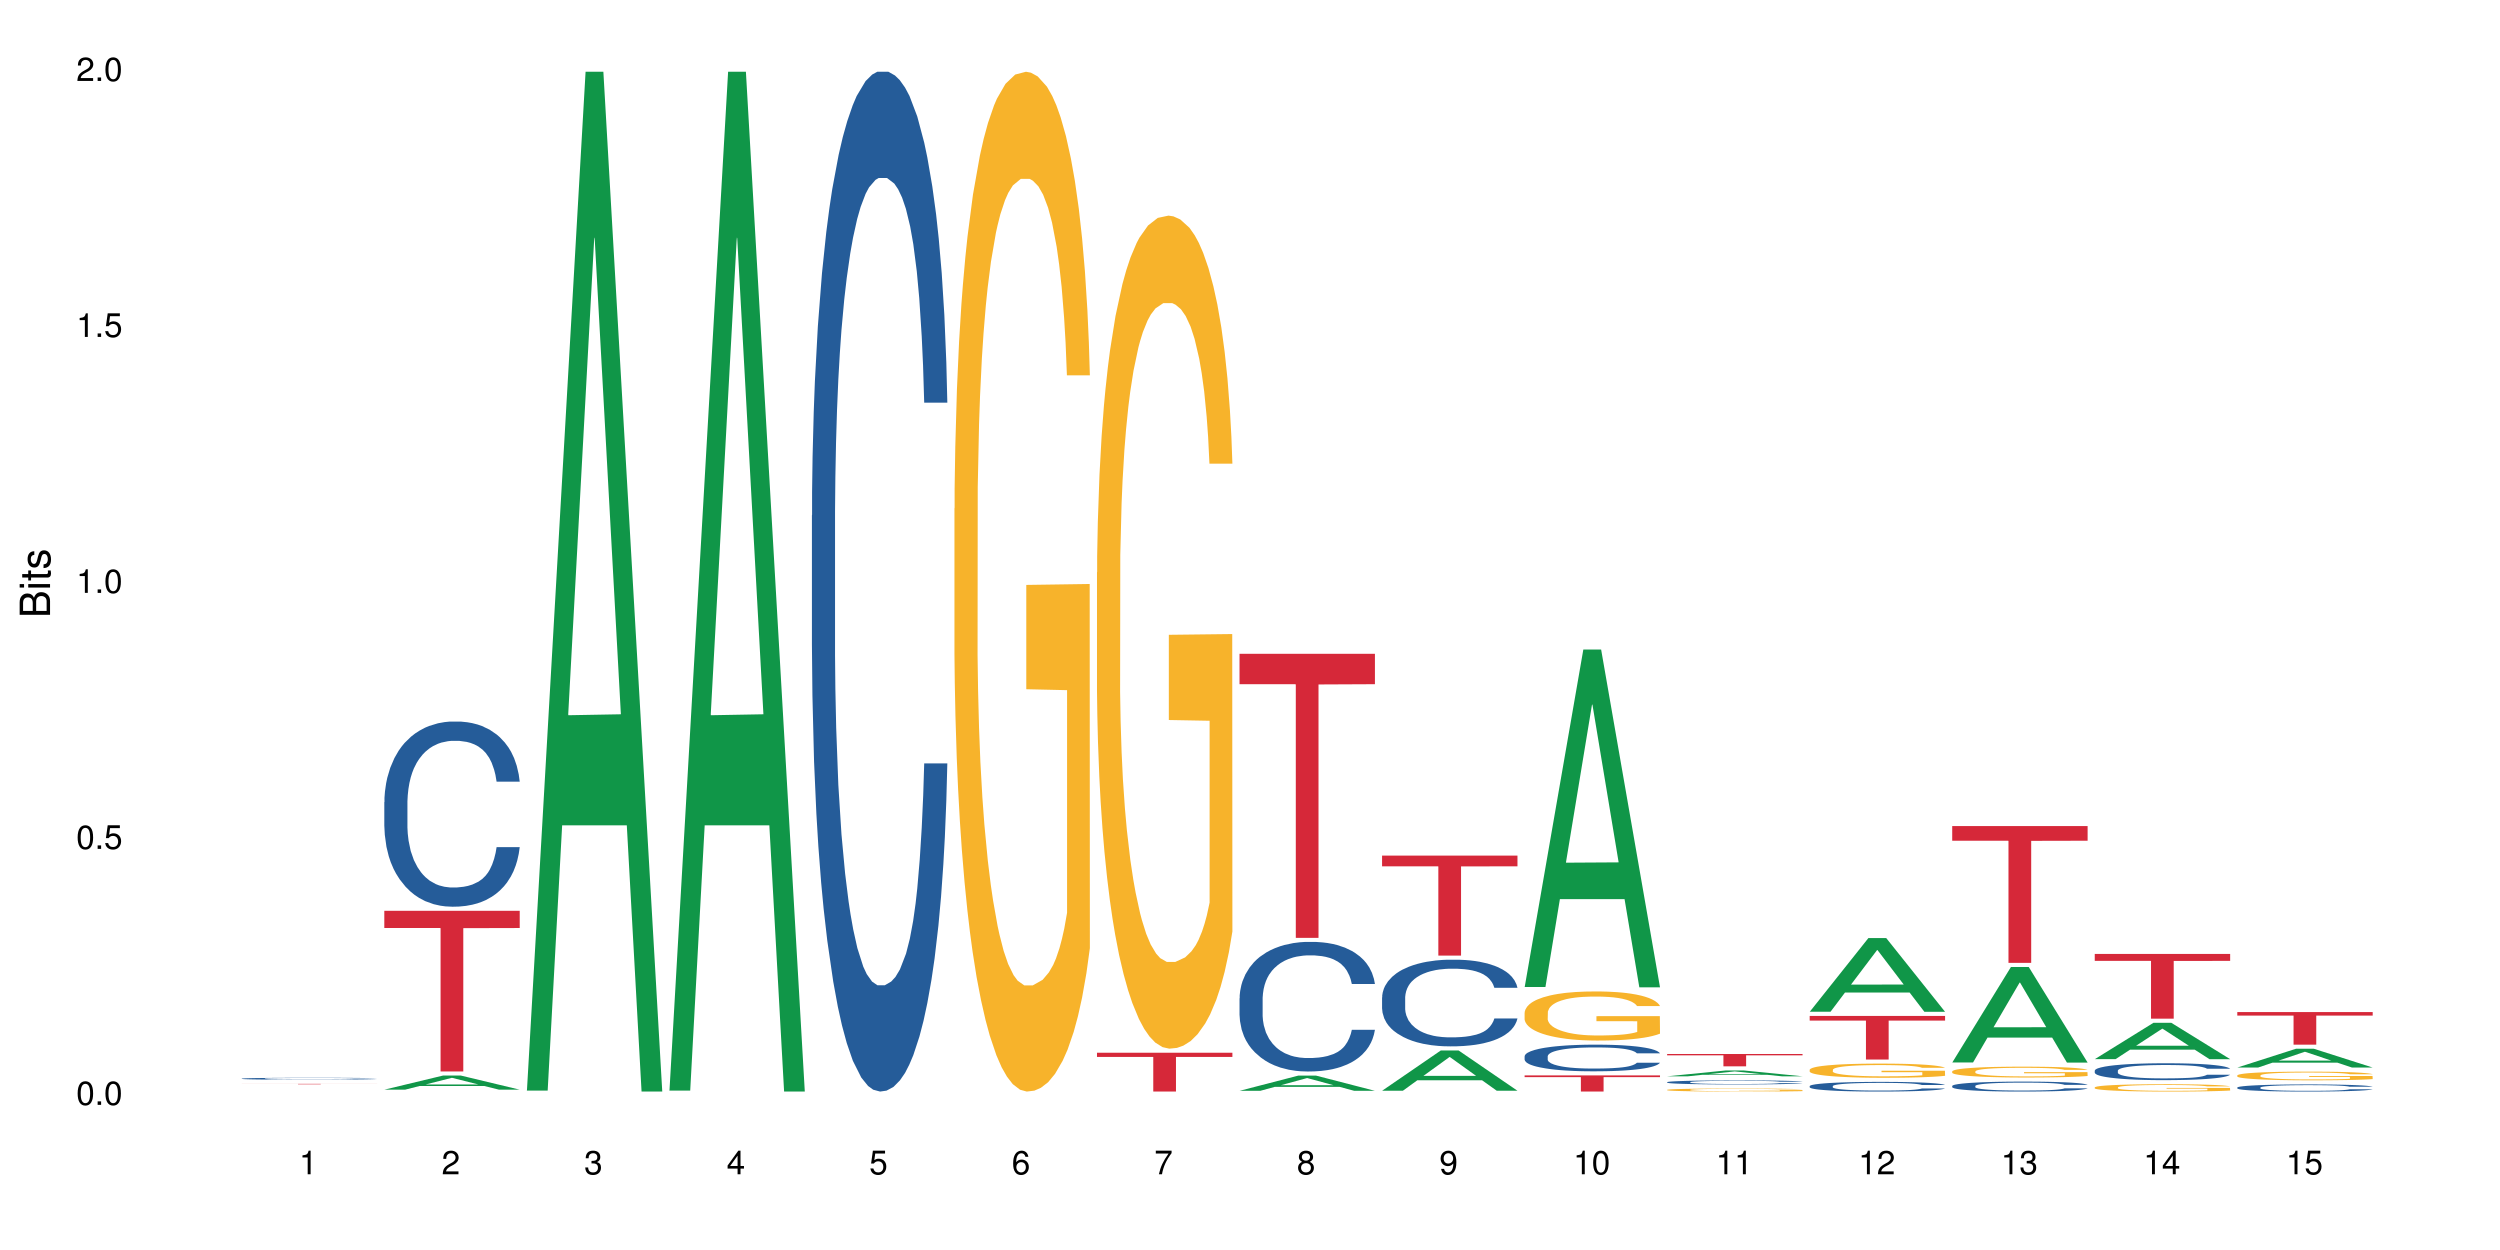 <?xml version="1.0" encoding="UTF-8"?>
<svg xmlns="http://www.w3.org/2000/svg" xmlns:xlink="http://www.w3.org/1999/xlink" width="720pt" height="360pt" viewBox="0 0 720 360" version="1.1">
<defs>
<g>
<symbol overflow="visible" id="glyph0-0">
<path style="stroke:none;" d=""/>
</symbol>
<symbol overflow="visible" id="glyph0-1">
<path style="stroke:none;" d="M 2.641 -6.797 C 2 -6.797 1.422 -6.531 1.078 -6.047 C 0.641 -5.453 0.406 -4.547 0.406 -3.297 C 0.406 -1 1.188 0.219 2.641 0.219 C 4.078 0.219 4.859 -1 4.859 -3.234 C 4.859 -4.562 4.656 -5.438 4.203 -6.047 C 3.844 -6.531 3.281 -6.797 2.641 -6.797 Z M 2.641 -6.047 C 3.547 -6.047 4 -5.125 4 -3.312 C 4 -1.375 3.562 -0.484 2.625 -0.484 C 1.734 -0.484 1.281 -1.422 1.281 -3.281 C 1.281 -5.141 1.734 -6.047 2.641 -6.047 Z M 2.641 -6.047 "/>
</symbol>
<symbol overflow="visible" id="glyph0-2">
<path style="stroke:none;" d="M 1.828 -1 L 0.828 -1 L 0.828 0 L 1.828 0 Z M 1.828 -1 "/>
</symbol>
<symbol overflow="visible" id="glyph0-3">
<path style="stroke:none;" d="M 4.562 -6.797 L 1.062 -6.797 L 0.547 -3.094 L 1.328 -3.094 C 1.719 -3.562 2.047 -3.734 2.578 -3.734 C 3.484 -3.734 4.062 -3.109 4.062 -2.094 C 4.062 -1.125 3.484 -0.531 2.578 -0.531 C 1.828 -0.531 1.375 -0.906 1.188 -1.672 L 0.328 -1.672 C 0.453 -1.109 0.547 -0.844 0.75 -0.594 C 1.125 -0.078 1.828 0.219 2.594 0.219 C 3.969 0.219 4.922 -0.781 4.922 -2.219 C 4.922 -3.562 4.031 -4.484 2.719 -4.484 C 2.25 -4.484 1.859 -4.359 1.469 -4.062 L 1.734 -5.969 L 4.562 -5.969 Z M 4.562 -6.797 "/>
</symbol>
<symbol overflow="visible" id="glyph0-4">
<path style="stroke:none;" d="M 2.484 -4.844 L 2.484 0 L 3.328 0 L 3.328 -6.797 L 2.766 -6.797 C 2.469 -5.75 2.281 -5.609 0.984 -5.453 L 0.984 -4.844 Z M 2.484 -4.844 "/>
</symbol>
<symbol overflow="visible" id="glyph0-5">
<path style="stroke:none;" d="M 4.859 -0.828 L 1.281 -0.828 C 1.359 -1.391 1.672 -1.75 2.5 -2.234 L 3.469 -2.75 C 4.406 -3.266 4.906 -3.969 4.906 -4.812 C 4.906 -5.375 4.672 -5.906 4.266 -6.266 C 3.859 -6.625 3.375 -6.797 2.719 -6.797 C 1.859 -6.797 1.219 -6.5 0.844 -5.922 C 0.609 -5.562 0.5 -5.125 0.484 -4.438 L 1.328 -4.438 C 1.359 -4.906 1.406 -5.188 1.531 -5.406 C 1.75 -5.812 2.188 -6.062 2.703 -6.062 C 3.469 -6.062 4.031 -5.516 4.031 -4.781 C 4.031 -4.25 3.719 -3.797 3.125 -3.438 L 2.234 -2.938 C 0.812 -2.141 0.406 -1.5 0.328 0 L 4.859 0 Z M 4.859 -0.828 "/>
</symbol>
<symbol overflow="visible" id="glyph0-6">
<path style="stroke:none;" d="M 2.125 -3.125 L 2.578 -3.125 C 3.516 -3.125 3.984 -2.703 3.984 -1.891 C 3.984 -1.031 3.469 -0.531 2.578 -0.531 C 1.656 -0.531 1.203 -0.984 1.156 -1.969 L 0.312 -1.969 C 0.344 -1.422 0.438 -1.078 0.609 -0.766 C 0.953 -0.109 1.625 0.219 2.547 0.219 C 3.953 0.219 4.859 -0.609 4.859 -1.906 C 4.859 -2.766 4.516 -3.25 3.703 -3.516 C 4.344 -3.766 4.656 -4.25 4.656 -4.938 C 4.656 -6.109 3.875 -6.797 2.578 -6.797 C 1.203 -6.797 0.484 -6.047 0.453 -4.609 L 1.297 -4.609 C 1.312 -5.016 1.344 -5.25 1.453 -5.453 C 1.641 -5.828 2.062 -6.062 2.594 -6.062 C 3.344 -6.062 3.797 -5.625 3.797 -4.906 C 3.797 -4.422 3.609 -4.141 3.25 -3.984 C 3.016 -3.891 2.719 -3.844 2.125 -3.844 Z M 2.125 -3.125 "/>
</symbol>
<symbol overflow="visible" id="glyph0-7">
<path style="stroke:none;" d="M 3.141 -1.625 L 3.141 0 L 3.984 0 L 3.984 -1.625 L 4.984 -1.625 L 4.984 -2.391 L 3.984 -2.391 L 3.984 -6.797 L 3.359 -6.797 L 0.266 -2.516 L 0.266 -1.625 Z M 3.141 -2.391 L 1 -2.391 L 3.141 -5.359 Z M 3.141 -2.391 "/>
</symbol>
<symbol overflow="visible" id="glyph0-8">
<path style="stroke:none;" d="M 4.781 -5.031 C 4.609 -6.141 3.891 -6.797 2.844 -6.797 C 2.094 -6.797 1.422 -6.438 1.031 -5.828 C 0.609 -5.172 0.406 -4.344 0.406 -3.094 C 0.406 -1.953 0.578 -1.234 0.984 -0.625 C 1.359 -0.078 1.953 0.219 2.703 0.219 C 3.984 0.219 4.922 -0.734 4.922 -2.078 C 4.922 -3.344 4.062 -4.234 2.844 -4.234 C 2.172 -4.234 1.641 -3.969 1.281 -3.469 C 1.281 -5.125 1.828 -6.047 2.797 -6.047 C 3.391 -6.047 3.797 -5.672 3.938 -5.031 Z M 2.734 -3.484 C 3.547 -3.484 4.062 -2.922 4.062 -2 C 4.062 -1.156 3.484 -0.531 2.703 -0.531 C 1.922 -0.531 1.328 -1.188 1.328 -2.047 C 1.328 -2.891 1.906 -3.484 2.734 -3.484 Z M 2.734 -3.484 "/>
</symbol>
<symbol overflow="visible" id="glyph0-9">
<path style="stroke:none;" d="M 4.984 -6.797 L 0.438 -6.797 L 0.438 -5.969 L 4.109 -5.969 C 2.5 -3.656 1.828 -2.234 1.328 0 L 2.219 0 C 2.594 -2.172 3.453 -4.047 4.984 -6.094 Z M 4.984 -6.797 "/>
</symbol>
<symbol overflow="visible" id="glyph0-10">
<path style="stroke:none;" d="M 3.75 -3.578 C 4.453 -4 4.688 -4.344 4.688 -4.984 C 4.688 -6.047 3.844 -6.797 2.641 -6.797 C 1.438 -6.797 0.594 -6.047 0.594 -4.984 C 0.594 -4.359 0.828 -4.016 1.516 -3.578 C 0.734 -3.203 0.359 -2.641 0.359 -1.891 C 0.359 -0.641 1.297 0.219 2.641 0.219 C 3.984 0.219 4.922 -0.641 4.922 -1.875 C 4.922 -2.641 4.531 -3.203 3.75 -3.578 Z M 2.641 -6.047 C 3.359 -6.047 3.812 -5.625 3.812 -4.969 C 3.812 -4.344 3.344 -3.922 2.641 -3.922 C 1.922 -3.922 1.453 -4.344 1.453 -4.984 C 1.453 -5.625 1.922 -6.047 2.641 -6.047 Z M 2.641 -3.203 C 3.484 -3.203 4.062 -2.672 4.062 -1.875 C 4.062 -1.062 3.484 -0.531 2.625 -0.531 C 1.797 -0.531 1.219 -1.078 1.219 -1.875 C 1.219 -2.672 1.797 -3.203 2.641 -3.203 Z M 2.641 -3.203 "/>
</symbol>
<symbol overflow="visible" id="glyph0-11">
<path style="stroke:none;" d="M 0.516 -1.547 C 0.672 -0.438 1.406 0.219 2.438 0.219 C 3.188 0.219 3.859 -0.141 4.266 -0.75 C 4.688 -1.406 4.891 -2.25 4.891 -3.484 C 4.891 -4.625 4.703 -5.359 4.312 -5.953 C 3.938 -6.5 3.344 -6.797 2.594 -6.797 C 1.297 -6.797 0.359 -5.844 0.359 -4.516 C 0.359 -3.25 1.234 -2.344 2.453 -2.344 C 3.094 -2.344 3.562 -2.578 4.016 -3.109 C 4 -1.453 3.469 -0.531 2.5 -0.531 C 1.906 -0.531 1.484 -0.906 1.359 -1.547 Z M 2.578 -6.062 C 3.375 -6.062 3.969 -5.406 3.969 -4.531 C 3.969 -3.688 3.375 -3.094 2.547 -3.094 C 1.734 -3.094 1.234 -3.672 1.234 -4.578 C 1.234 -5.438 1.797 -6.062 2.578 -6.062 Z M 2.578 -6.062 "/>
</symbol>
<symbol overflow="visible" id="glyph1-0">
<path style="stroke:none;" d=""/>
</symbol>
<symbol overflow="visible" id="glyph1-1">
<path style="stroke:none;" d="M 0 -0.953 L 0 -4.891 C 0 -5.719 -0.234 -6.344 -0.734 -6.797 C -1.188 -7.234 -1.812 -7.469 -2.5 -7.469 C -3.547 -7.469 -4.188 -7 -4.625 -5.875 C -4.984 -6.672 -5.641 -7.094 -6.531 -7.094 C -7.156 -7.094 -7.734 -6.859 -8.141 -6.391 C -8.562 -5.938 -8.75 -5.344 -8.75 -4.5 L -8.75 -0.953 Z M -4.984 -2.062 L -7.766 -2.062 L -7.766 -4.219 C -7.766 -4.844 -7.688 -5.203 -7.453 -5.5 C -7.219 -5.812 -6.859 -5.969 -6.375 -5.969 C -5.906 -5.969 -5.531 -5.812 -5.297 -5.5 C -5.062 -5.203 -4.984 -4.844 -4.984 -4.219 Z M -0.984 -2.062 L -4 -2.062 L -4 -4.781 C -4 -5.328 -3.859 -5.688 -3.578 -5.953 C -3.297 -6.219 -2.922 -6.359 -2.484 -6.359 C -2.062 -6.359 -1.688 -6.219 -1.406 -5.953 C -1.109 -5.688 -0.984 -5.328 -0.984 -4.781 Z M -0.984 -2.062 "/>
</symbol>
<symbol overflow="visible" id="glyph1-2">
<path style="stroke:none;" d="M -6.281 -1.797 L -6.281 -0.797 L 0 -0.797 L 0 -1.797 Z M -8.75 -1.797 L -8.75 -0.797 L -7.484 -0.797 L -7.484 -1.797 Z M -8.75 -1.797 "/>
</symbol>
<symbol overflow="visible" id="glyph1-3">
<path style="stroke:none;" d="M -6.281 -3.047 L -6.281 -2.016 L -8.016 -2.016 L -8.016 -1.016 L -6.281 -1.016 L -6.281 -0.172 L -5.469 -0.172 L -5.469 -1.016 L -0.719 -1.016 C -0.078 -1.016 0.281 -1.453 0.281 -2.234 C 0.281 -2.469 0.25 -2.719 0.188 -3.047 L -0.641 -3.047 C -0.609 -2.922 -0.594 -2.766 -0.594 -2.562 C -0.594 -2.141 -0.719 -2.016 -1.156 -2.016 L -5.469 -2.016 L -5.469 -3.047 Z M -6.281 -3.047 "/>
</symbol>
<symbol overflow="visible" id="glyph1-4">
<path style="stroke:none;" d="M -4.531 -5.25 C -5.766 -5.25 -6.469 -4.422 -6.469 -2.969 C -6.469 -1.516 -5.719 -0.562 -4.547 -0.562 C -3.562 -0.562 -3.094 -1.062 -2.734 -2.562 L -2.516 -3.484 C -2.344 -4.188 -2.094 -4.469 -1.625 -4.469 C -1.047 -4.469 -0.641 -3.875 -0.641 -3 C -0.641 -2.453 -0.797 -2 -1.062 -1.75 C -1.25 -1.594 -1.422 -1.531 -1.875 -1.469 L -1.875 -0.406 C -0.422 -0.453 0.281 -1.266 0.281 -2.922 C 0.281 -4.5 -0.5 -5.516 -1.719 -5.516 C -2.656 -5.516 -3.172 -4.984 -3.469 -3.734 L -3.703 -2.766 C -3.891 -1.953 -4.156 -1.609 -4.594 -1.609 C -5.172 -1.609 -5.547 -2.125 -5.547 -2.938 C -5.547 -3.75 -5.203 -4.172 -4.531 -4.203 Z M -4.531 -5.25 "/>
</symbol>
</g>
</defs>
<g id="surface115017">
<rect x="0" y="0" width="720" height="360" style="fill:rgb(100%,100%,100%);fill-opacity:1;stroke:none;"/>
<path style=" stroke:none;fill-rule:nonzero;fill:rgb(14.51%,36.078%,60%);fill-opacity:1;" d="M 69.629 310.645 L 69.676 310.645 L 69.676 310.633 L 69.82 310.613 L 70.152 310.59 L 70.484 310.57 L 71.34 310.539 L 72.531 310.512 L 73.766 310.488 L 74.672 310.477 L 75.48 310.465 L 77.332 310.445 L 78.523 310.434 L 79.809 310.426 L 81.375 310.418 L 82.52 310.414 L 85.086 310.402 L 86.988 310.398 L 91.648 310.398 L 93.551 310.402 L 94.93 310.402 L 96.453 310.406 L 97.738 310.414 L 99.973 310.422 L 101.969 310.438 L 102.871 310.445 L 104.301 310.461 L 105.395 310.477 L 106.156 310.492 L 107.012 310.512 L 107.77 310.535 L 108.344 310.562 L 108.629 310.582 L 101.969 310.582 L 101.637 310.562 L 101.258 310.547 L 100.543 310.523 L 99.828 310.512 L 98.832 310.496 L 97.926 310.484 L 96.691 310.477 L 95.598 310.469 L 94.453 310.465 L 93.359 310.461 L 91.27 310.457 L 88.844 310.457 L 87.938 310.461 L 86.086 310.465 L 85.086 310.469 L 83.66 310.473 L 82.66 310.48 L 81.473 310.492 L 80.664 310.5 L 79.664 310.516 L 78.949 310.527 L 78.141 310.543 L 77.668 310.555 L 77.238 310.57 L 76.859 310.586 L 76.574 310.605 L 76.383 310.625 L 76.289 310.645 L 76.289 310.723 L 76.383 310.742 L 76.621 310.766 L 77.238 310.797 L 78.141 310.824 L 79.188 310.848 L 80.188 310.863 L 80.758 310.871 L 81.52 310.879 L 82.707 310.887 L 84.422 310.898 L 85.418 310.902 L 86.941 310.906 L 88.512 310.91 L 90.602 310.91 L 92.457 310.906 L 93.695 310.902 L 94.977 310.898 L 96.738 310.891 L 97.832 310.883 L 98.781 310.871 L 99.496 310.863 L 99.973 310.855 L 100.684 310.84 L 101.258 310.82 L 101.684 310.801 L 101.969 310.785 L 108.629 310.785 L 108.344 310.805 L 107.914 310.824 L 107.484 310.84 L 106.82 310.859 L 106.059 310.875 L 104.965 310.895 L 104.062 310.906 L 102.871 310.918 L 101.777 310.93 L 100.59 310.938 L 98.832 310.949 L 97.688 310.953 L 96.453 310.957 L 94.977 310.961 L 93.125 310.965 L 91.125 310.969 L 87.273 310.969 L 85.801 310.965 L 83.848 310.961 L 81.426 310.949 L 79.664 310.941 L 78.285 310.93 L 77.098 310.922 L 75.766 310.906 L 74.051 310.883 L 73.008 310.867 L 72.293 310.852 L 71.484 310.832 L 70.914 310.812 L 70.246 310.785 L 69.773 310.746 L 69.629 310.719 Z M 69.629 310.645 "/>
<path style=" stroke:none;fill-rule:nonzero;fill:rgb(83.922%,15.686%,22.353%);fill-opacity:1;" d="M 69.629 312.148 L 108.629 312.148 L 108.629 312.16 L 92.375 312.16 L 92.375 312.277 L 85.836 312.277 L 85.836 312.16 L 69.629 312.16 Z M 69.629 312.148 "/>
<path style=" stroke:none;fill-rule:nonzero;fill:rgb(6.275%,58.824%,28.235%);fill-opacity:1;" d="M 110.68 313.824 L 110.723 313.82 L 127.598 309.758 L 132.719 309.758 L 149.68 313.828 L 143.719 313.828 L 139.469 312.766 L 120.848 312.766 L 116.68 313.824 L 110.68 313.824 L 122.637 312.324 L 137.762 312.32 L 130.223 310.422 L 130.137 310.418 L 130.055 310.43 L 122.598 312.32 L 122.637 312.324 Z M 110.68 313.824 "/>
<path style=" stroke:none;fill-rule:nonzero;fill:rgb(14.51%,36.078%,60%);fill-opacity:1;" d="M 110.68 231.016 L 110.727 230.969 L 110.727 229.797 L 110.871 227.945 L 111.203 225.605 L 111.535 224 L 112.391 221.125 L 113.582 218.344 L 114.816 216.199 L 115.723 214.934 L 116.531 213.957 L 118.383 212.156 L 119.574 211.23 L 120.859 210.402 L 122.426 209.57 L 123.57 209.086 L 126.137 208.305 L 128.039 207.965 L 129.512 207.816 L 132.699 207.816 L 134.602 208.012 L 135.98 208.258 L 137.504 208.645 L 138.789 209.086 L 141.023 210.156 L 143.02 211.523 L 143.922 212.301 L 145.352 213.812 L 146.445 215.273 L 147.207 216.543 L 148.062 218.344 L 148.82 220.539 L 149.395 223.023 L 149.68 225.121 L 143.02 225.121 L 142.688 223.172 L 142.305 221.66 L 141.594 219.66 L 140.879 218.246 L 139.883 216.836 L 138.977 215.906 L 137.742 214.98 L 136.648 214.398 L 135.504 213.957 L 134.41 213.668 L 132.32 213.375 L 129.895 213.375 L 128.988 213.473 L 127.137 213.859 L 126.137 214.203 L 124.711 214.883 L 123.711 215.52 L 122.523 216.492 L 121.715 217.32 L 120.715 218.59 L 120 219.711 L 119.191 221.316 L 118.719 222.535 L 118.289 223.902 L 117.91 225.512 L 117.625 227.215 L 117.434 229.02 L 117.34 230.773 L 117.34 238.328 L 117.434 240.082 L 117.672 242.129 L 118.289 245.102 L 119.191 247.688 L 120.238 249.734 L 121.238 251.195 L 121.809 251.879 L 122.57 252.656 L 123.758 253.633 L 125.473 254.605 L 126.469 254.996 L 127.992 255.387 L 129.562 255.582 L 131.652 255.582 L 133.508 255.387 L 134.746 255.145 L 136.027 254.754 L 137.789 253.926 L 138.883 253.145 L 139.832 252.219 L 140.547 251.293 L 141.023 250.512 L 141.734 249.004 L 142.305 247.344 L 142.734 245.641 L 143.02 243.98 L 149.68 243.98 L 149.395 245.93 L 148.965 247.832 L 148.535 249.246 L 147.871 250.953 L 147.109 252.461 L 146.016 254.168 L 145.113 255.289 L 143.922 256.508 L 142.828 257.434 L 141.641 258.262 L 139.883 259.238 L 138.738 259.723 L 137.504 260.164 L 136.027 260.555 L 134.176 260.895 L 132.176 261.09 L 130.32 261.137 L 128.324 261.039 L 126.852 260.844 L 124.898 260.406 L 122.473 259.531 L 120.715 258.605 L 119.336 257.676 L 118.148 256.703 L 116.816 255.387 L 115.102 253.242 L 114.059 251.586 L 113.344 250.219 L 112.535 248.32 L 111.965 246.613 L 111.297 243.883 L 110.824 240.426 L 110.68 237.742 Z M 110.68 231.016 "/>
<path style=" stroke:none;fill-rule:nonzero;fill:rgb(83.922%,15.686%,22.353%);fill-opacity:1;" d="M 110.68 262.316 L 149.68 262.316 L 149.68 267.27 L 133.426 267.312 L 133.426 308.578 L 126.887 308.578 L 126.887 267.355 L 126.793 267.27 L 110.68 267.27 Z M 110.68 262.316 "/>
<path style=" stroke:none;fill-rule:nonzero;fill:rgb(6.275%,58.824%,28.235%);fill-opacity:1;" d="M 151.73 314.094 L 151.773 313.82 L 168.648 20.664 L 173.77 20.664 L 190.73 314.371 L 184.77 314.371 L 180.52 237.703 L 161.898 237.703 L 157.73 314.094 L 151.73 314.094 L 163.688 205.988 L 178.812 205.711 L 171.27 68.648 L 171.188 68.375 L 171.105 69.199 L 163.648 205.711 L 163.688 205.988 Z M 151.73 314.094 "/>
<path style=" stroke:none;fill-rule:nonzero;fill:rgb(6.275%,58.824%,28.235%);fill-opacity:1;" d="M 192.781 314.094 L 192.824 313.82 L 209.695 20.664 L 214.82 20.664 L 231.781 314.371 L 225.82 314.371 L 221.57 237.703 L 202.949 237.703 L 198.781 314.094 L 192.781 314.094 L 204.738 205.988 L 219.863 205.711 L 212.32 68.648 L 212.238 68.375 L 212.156 69.199 L 204.699 205.711 L 204.738 205.988 Z M 192.781 314.094 "/>
<path style=" stroke:none;fill-rule:nonzero;fill:rgb(14.51%,36.078%,60%);fill-opacity:1;" d="M 233.832 148.457 L 233.879 148.188 L 233.879 141.742 L 234.023 131.543 L 234.355 118.656 L 234.688 109.797 L 235.543 93.957 L 236.734 78.652 L 237.969 66.84 L 238.875 59.859 L 239.684 54.492 L 241.535 44.559 L 242.727 39.457 L 244.008 34.891 L 245.578 30.328 L 246.719 27.645 L 249.289 23.348 L 251.191 21.469 L 252.664 20.664 L 255.852 20.664 L 257.754 21.738 L 259.133 23.078 L 260.656 25.227 L 261.938 27.645 L 264.176 33.551 L 266.172 41.066 L 267.074 45.363 L 268.504 53.684 L 269.598 61.738 L 270.355 68.719 L 271.215 78.652 L 271.973 90.734 L 272.543 104.426 L 272.832 115.969 L 266.172 115.969 L 265.84 105.23 L 265.457 96.91 L 264.746 85.902 L 264.031 78.117 L 263.031 70.332 L 262.129 65.23 L 260.895 60.129 L 259.801 56.906 L 258.656 54.492 L 257.562 52.879 L 255.473 51.27 L 253.047 51.27 L 252.141 51.805 L 250.289 53.953 L 249.289 55.832 L 247.863 59.59 L 246.863 63.082 L 245.676 68.449 L 244.867 73.016 L 243.867 79.996 L 243.152 86.172 L 242.344 95.031 L 241.871 101.742 L 241.441 109.258 L 241.062 118.117 L 240.777 127.516 L 240.586 137.449 L 240.492 147.113 L 240.492 188.727 L 240.586 198.391 L 240.824 209.668 L 241.441 226.043 L 242.344 240.273 L 243.391 251.547 L 244.391 259.602 L 244.961 263.359 L 245.723 267.656 L 246.91 273.027 L 248.621 278.395 L 249.621 280.543 L 251.145 282.691 L 252.711 283.766 L 254.805 283.766 L 256.66 282.691 L 257.898 281.348 L 259.18 279.199 L 260.941 274.637 L 262.035 270.34 L 262.984 265.242 L 263.699 260.141 L 264.176 255.844 L 264.887 247.52 L 265.457 238.395 L 265.887 228.996 L 266.172 219.867 L 272.832 219.867 L 272.543 230.609 L 272.117 241.078 L 271.688 248.863 L 271.023 258.262 L 270.262 266.582 L 269.168 275.98 L 268.266 282.152 L 267.074 288.867 L 265.98 293.969 L 264.793 298.531 L 263.031 303.898 L 261.891 306.586 L 260.656 309 L 259.18 311.148 L 257.324 313.027 L 255.328 314.102 L 253.473 314.371 L 251.477 313.832 L 250.004 312.762 L 248.051 310.344 L 245.625 305.512 L 243.867 300.41 L 242.488 295.309 L 241.297 289.941 L 239.969 282.691 L 238.254 270.879 L 237.207 261.75 L 236.496 254.234 L 235.688 243.762 L 235.117 234.367 L 234.449 219.332 L 233.977 200.27 L 233.832 185.504 Z M 233.832 148.457 "/>
<path style=" stroke:none;fill-rule:nonzero;fill:rgb(96.863%,70.196%,16.863%);fill-opacity:1;" d="M 274.883 146.461 L 274.93 146.191 L 274.93 140.828 L 275.121 128.758 L 275.598 112.129 L 276.215 98.449 L 276.879 87.719 L 277.309 82.086 L 278.023 74.039 L 278.641 68.141 L 280.211 56.07 L 282.207 44.805 L 283.301 39.977 L 284.539 35.414 L 286.297 30.32 L 287.105 28.441 L 289.578 24.148 L 292.383 21.469 L 295.477 20.664 L 296.902 20.93 L 298.852 22.004 L 301.516 24.953 L 303.039 27.637 L 304.227 30.32 L 305.465 33.805 L 306.984 39.172 L 308.41 45.609 L 309.555 52.047 L 310.695 60.094 L 311.645 68.676 L 312.453 78.062 L 313.168 89.328 L 313.594 98.715 L 313.883 108.105 L 307.27 108.105 L 306.891 98.715 L 306.461 91.477 L 305.75 82.625 L 305.035 76.188 L 304.32 71.09 L 302.988 64.117 L 301.848 59.824 L 300.422 56.07 L 299.043 53.656 L 297.473 52.047 L 296.523 51.508 L 294 51.508 L 291.719 53.387 L 290.387 55.531 L 289.438 57.68 L 288.105 61.703 L 287.297 64.922 L 286.82 67.066 L 285.395 75.383 L 284.441 82.891 L 283.918 87.988 L 283.254 96.035 L 282.777 103.277 L 282.254 114.004 L 281.969 122.051 L 281.59 140.293 L 281.539 188.574 L 281.684 198.766 L 281.969 209.762 L 282.348 219.418 L 282.922 229.609 L 283.492 237.391 L 284.488 247.852 L 285.344 254.824 L 286.012 259.383 L 287.297 266.625 L 287.82 269.039 L 289.055 273.867 L 290.34 277.625 L 291.91 280.844 L 293.098 282.453 L 295 283.793 L 297.426 283.793 L 300.277 282.184 L 302.086 280.039 L 303.324 277.891 L 304.133 276.016 L 305.129 273.062 L 305.844 270.383 L 306.508 267.43 L 307.316 262.871 L 307.316 198.766 L 295.57 198.496 L 295.57 168.457 L 313.832 168.188 L 313.883 273.062 L 312.883 280.305 L 311.645 287.281 L 310.457 292.645 L 309.219 297.203 L 307.461 302.301 L 306.035 305.52 L 303.848 309.273 L 301.848 311.688 L 299.758 313.297 L 297.902 314.102 L 295.715 314.371 L 293.762 313.836 L 291.672 312.227 L 290.008 310.078 L 288.484 307.398 L 286.961 303.91 L 285.059 298.277 L 283.824 293.719 L 282.539 288.086 L 281.254 281.379 L 280.113 274.137 L 279.352 268.504 L 278.594 262.066 L 277.785 254.02 L 277.023 244.898 L 276.453 236.586 L 275.93 227.195 L 275.547 218.344 L 275.168 206.277 L 274.977 196.621 L 274.883 188.305 Z M 274.883 146.461 "/>
<path style=" stroke:none;fill-rule:nonzero;fill:rgb(96.863%,70.196%,16.863%);fill-opacity:1;" d="M 315.934 164.859 L 315.98 164.637 L 315.98 160.258 L 316.172 150.398 L 316.648 136.812 L 317.266 125.637 L 317.93 116.875 L 318.359 112.273 L 319.074 105.699 L 319.691 100.879 L 321.262 91.02 L 323.258 81.816 L 324.352 77.871 L 325.586 74.148 L 327.348 69.984 L 328.156 68.453 L 330.629 64.945 L 333.434 62.754 L 336.527 62.098 L 337.953 62.316 L 339.902 63.191 L 342.566 65.602 L 344.09 67.793 L 345.277 69.984 L 346.516 72.832 L 348.035 77.215 L 349.461 82.473 L 350.605 87.734 L 351.746 94.305 L 352.695 101.316 L 353.504 108.984 L 354.219 118.188 L 354.645 125.855 L 354.93 133.527 L 348.32 133.527 L 347.941 125.855 L 347.512 119.941 L 346.801 112.711 L 346.086 107.453 L 345.371 103.289 L 344.039 97.594 L 342.898 94.086 L 341.473 91.02 L 340.094 89.047 L 338.523 87.734 L 337.574 87.293 L 335.051 87.293 L 332.77 88.828 L 331.438 90.582 L 330.488 92.332 L 329.156 95.621 L 328.348 98.25 L 327.871 100.004 L 326.445 106.793 L 325.492 112.93 L 324.969 117.094 L 324.305 123.664 L 323.828 129.582 L 323.305 138.348 L 323.02 144.918 L 322.641 159.816 L 322.59 199.258 L 322.734 207.582 L 323.02 216.566 L 323.398 224.453 L 323.973 232.781 L 324.543 239.133 L 325.539 247.68 L 326.395 253.375 L 327.062 257.102 L 328.348 263.016 L 328.871 264.988 L 330.105 268.934 L 331.391 272 L 332.961 274.629 L 334.148 275.945 L 336.051 277.039 L 338.477 277.039 L 341.328 275.727 L 343.137 273.973 L 344.375 272.219 L 345.184 270.684 L 346.18 268.273 L 346.895 266.086 L 347.559 263.676 L 348.367 259.949 L 348.367 207.582 L 336.621 207.363 L 336.621 182.824 L 354.883 182.605 L 354.93 268.273 L 353.934 274.191 L 352.695 279.887 L 351.508 284.27 L 350.27 287.996 L 348.512 292.156 L 347.086 294.785 L 344.898 297.855 L 342.898 299.828 L 340.809 301.141 L 338.953 301.797 L 336.766 302.016 L 334.812 301.578 L 332.723 300.266 L 331.059 298.512 L 329.535 296.32 L 328.012 293.473 L 326.109 288.871 L 324.875 285.145 L 323.59 280.547 L 322.305 275.066 L 321.164 269.152 L 320.402 264.551 L 319.645 259.293 L 318.836 252.719 L 318.074 245.27 L 317.504 238.477 L 316.98 230.809 L 316.598 223.578 L 316.219 213.719 L 316.027 205.832 L 315.934 199.039 Z M 315.934 164.859 "/>
<path style=" stroke:none;fill-rule:nonzero;fill:rgb(83.922%,15.686%,22.353%);fill-opacity:1;" d="M 315.934 303.195 L 354.93 303.195 L 354.93 304.395 L 338.68 304.402 L 338.68 314.371 L 332.141 314.371 L 332.141 304.414 L 332.043 304.395 L 315.934 304.395 Z M 315.934 303.195 "/>
<path style=" stroke:none;fill-rule:nonzero;fill:rgb(6.275%,58.824%,28.235%);fill-opacity:1;" d="M 356.984 314.152 L 357.027 314.148 L 373.898 309.777 L 379.023 309.777 L 395.98 314.156 L 390.023 314.156 L 385.773 313.012 L 367.148 313.012 L 362.984 314.152 L 356.984 314.152 L 368.941 312.539 L 384.066 312.535 L 376.523 310.492 L 376.441 310.488 L 376.359 310.5 L 368.898 312.535 L 368.941 312.539 Z M 356.984 314.152 "/>
<path style=" stroke:none;fill-rule:nonzero;fill:rgb(14.51%,36.078%,60%);fill-opacity:1;" d="M 356.984 287.516 L 357.031 287.48 L 357.031 286.66 L 357.176 285.367 L 357.508 283.727 L 357.84 282.602 L 358.695 280.59 L 359.887 278.645 L 361.121 277.145 L 362.023 276.258 L 362.832 275.574 L 364.688 274.312 L 365.879 273.664 L 367.16 273.086 L 368.73 272.504 L 369.871 272.164 L 372.441 271.617 L 374.344 271.379 L 375.816 271.277 L 379.004 271.277 L 380.906 271.414 L 382.285 271.582 L 383.809 271.855 L 385.09 272.164 L 387.328 272.914 L 389.324 273.871 L 390.227 274.414 L 391.656 275.473 L 392.75 276.496 L 393.508 277.383 L 394.367 278.645 L 395.125 280.18 L 395.695 281.918 L 395.98 283.387 L 389.324 283.387 L 388.992 282.023 L 388.609 280.965 L 387.898 279.566 L 387.184 278.578 L 386.184 277.586 L 385.281 276.941 L 384.047 276.293 L 382.953 275.883 L 381.809 275.574 L 380.715 275.371 L 378.625 275.164 L 376.199 275.164 L 375.293 275.234 L 373.438 275.508 L 372.441 275.746 L 371.016 276.223 L 370.016 276.668 L 368.828 277.348 L 368.02 277.93 L 367.02 278.816 L 366.305 279.602 L 365.496 280.727 L 365.023 281.578 L 364.594 282.535 L 364.215 283.66 L 363.926 284.855 L 363.738 286.117 L 363.641 287.344 L 363.641 292.633 L 363.738 293.859 L 363.977 295.293 L 364.594 297.371 L 365.496 299.18 L 366.543 300.613 L 367.543 301.637 L 368.113 302.113 L 368.875 302.66 L 370.062 303.344 L 371.773 304.023 L 372.773 304.297 L 374.297 304.57 L 375.863 304.707 L 377.957 304.707 L 379.812 304.57 L 381.047 304.398 L 382.332 304.129 L 384.094 303.547 L 385.188 303 L 386.137 302.352 L 386.852 301.707 L 387.328 301.16 L 388.039 300.102 L 388.609 298.941 L 389.039 297.75 L 389.324 296.59 L 395.98 296.59 L 395.695 297.953 L 395.27 299.281 L 394.84 300.273 L 394.176 301.465 L 393.414 302.523 L 392.32 303.719 L 391.418 304.504 L 390.227 305.355 L 389.133 306.004 L 387.945 306.582 L 386.184 307.266 L 385.043 307.605 L 383.809 307.914 L 382.332 308.188 L 380.477 308.426 L 378.48 308.562 L 376.625 308.598 L 374.629 308.527 L 373.152 308.391 L 371.203 308.086 L 368.777 307.469 L 367.02 306.82 L 365.641 306.176 L 364.449 305.492 L 363.121 304.57 L 361.406 303.07 L 360.359 301.91 L 359.648 300.953 L 358.84 299.625 L 358.27 298.43 L 357.602 296.52 L 357.125 294.098 L 356.984 292.223 Z M 356.984 287.516 "/>
<path style=" stroke:none;fill-rule:nonzero;fill:rgb(83.922%,15.686%,22.353%);fill-opacity:1;" d="M 356.984 188.289 L 395.98 188.289 L 395.98 197.047 L 379.73 197.125 L 379.73 270.098 L 373.191 270.098 L 373.191 197.203 L 373.094 197.047 L 356.984 197.047 Z M 356.984 188.289 "/>
<path style=" stroke:none;fill-rule:nonzero;fill:rgb(6.275%,58.824%,28.235%);fill-opacity:1;" d="M 398.035 314.129 L 398.078 314.117 L 414.949 302.535 L 420.074 302.535 L 437.031 314.137 L 431.074 314.137 L 426.824 311.109 L 408.199 311.109 L 404.035 314.129 L 398.035 314.129 L 409.992 309.855 L 425.117 309.848 L 417.574 304.434 L 417.492 304.422 L 417.41 304.453 L 409.949 309.848 L 409.992 309.855 Z M 398.035 314.129 "/>
<path style=" stroke:none;fill-rule:nonzero;fill:rgb(14.51%,36.078%,60%);fill-opacity:1;" d="M 398.035 287.254 L 398.082 287.234 L 398.082 286.684 L 398.227 285.816 L 398.559 284.723 L 398.891 283.969 L 399.746 282.625 L 400.938 281.324 L 402.172 280.32 L 403.074 279.727 L 403.883 279.27 L 405.738 278.426 L 406.93 277.992 L 408.211 277.602 L 409.781 277.215 L 410.922 276.988 L 413.492 276.621 L 415.395 276.461 L 416.867 276.395 L 420.055 276.395 L 421.957 276.484 L 423.336 276.598 L 424.859 276.781 L 426.141 276.988 L 428.379 277.488 L 430.375 278.129 L 431.277 278.492 L 432.707 279.199 L 433.801 279.887 L 434.559 280.48 L 435.414 281.324 L 436.176 282.352 L 436.746 283.512 L 437.031 284.496 L 430.375 284.496 L 430.043 283.582 L 429.66 282.875 L 428.949 281.938 L 428.234 281.277 L 427.234 280.617 L 426.332 280.184 L 425.098 279.75 L 424 279.473 L 422.859 279.27 L 421.766 279.133 L 419.676 278.996 L 417.25 278.996 L 416.344 279.039 L 414.488 279.223 L 413.492 279.383 L 412.066 279.703 L 411.066 280 L 409.875 280.457 L 409.07 280.844 L 408.07 281.438 L 407.355 281.961 L 406.547 282.715 L 406.07 283.285 L 405.645 283.926 L 405.266 284.676 L 404.977 285.477 L 404.789 286.32 L 404.691 287.141 L 404.691 290.68 L 404.789 291.5 L 405.027 292.457 L 405.645 293.852 L 406.547 295.059 L 407.594 296.02 L 408.594 296.703 L 409.164 297.023 L 409.926 297.387 L 411.113 297.844 L 412.824 298.301 L 413.824 298.48 L 415.348 298.664 L 416.914 298.758 L 419.008 298.758 L 420.863 298.664 L 422.098 298.551 L 423.383 298.367 L 425.145 297.98 L 426.238 297.613 L 427.188 297.18 L 427.902 296.746 L 428.379 296.383 L 429.09 295.676 L 429.66 294.898 L 430.09 294.102 L 430.375 293.324 L 437.031 293.324 L 436.746 294.238 L 436.32 295.129 L 435.891 295.789 L 435.227 296.59 L 434.465 297.297 L 433.371 298.094 L 432.469 298.617 L 431.277 299.191 L 430.184 299.625 L 428.996 300.012 L 427.234 300.469 L 426.094 300.695 L 424.859 300.902 L 423.383 301.082 L 421.527 301.242 L 419.531 301.336 L 417.676 301.355 L 415.68 301.312 L 414.203 301.219 L 412.254 301.016 L 409.828 300.605 L 408.07 300.172 L 406.691 299.738 L 405.5 299.281 L 404.168 298.664 L 402.457 297.66 L 401.41 296.887 L 400.699 296.246 L 399.891 295.355 L 399.32 294.559 L 398.652 293.281 L 398.176 291.66 L 398.035 290.406 Z M 398.035 287.254 "/>
<path style=" stroke:none;fill-rule:nonzero;fill:rgb(83.922%,15.686%,22.353%);fill-opacity:1;" d="M 398.035 246.418 L 437.031 246.418 L 437.031 249.5 L 420.781 249.527 L 420.781 275.215 L 414.242 275.215 L 414.242 249.555 L 414.145 249.5 L 398.035 249.5 Z M 398.035 246.418 "/>
<path style=" stroke:none;fill-rule:nonzero;fill:rgb(6.275%,58.824%,28.235%);fill-opacity:1;" d="M 439.086 284.262 L 439.129 284.172 L 456 187.062 L 461.125 187.062 L 478.082 284.355 L 472.125 284.355 L 467.875 258.957 L 449.25 258.957 L 445.086 284.262 L 439.086 284.262 L 451.043 248.453 L 466.168 248.359 L 458.625 202.957 L 458.543 202.867 L 458.461 203.141 L 451 248.359 L 451.043 248.453 Z M 439.086 284.262 "/>
<path style=" stroke:none;fill-rule:nonzero;fill:rgb(14.51%,36.078%,60%);fill-opacity:1;" d="M 439.086 304.203 L 439.133 304.199 L 439.133 304.031 L 439.277 303.762 L 439.609 303.426 L 439.941 303.195 L 440.797 302.781 L 441.988 302.383 L 443.223 302.074 L 444.125 301.891 L 444.934 301.75 L 446.789 301.488 L 447.98 301.355 L 449.262 301.238 L 450.832 301.117 L 451.973 301.047 L 454.543 300.938 L 456.445 300.887 L 457.918 300.867 L 461.105 300.867 L 463.008 300.895 L 464.387 300.93 L 465.91 300.984 L 467.191 301.047 L 469.43 301.203 L 471.426 301.398 L 472.328 301.512 L 473.754 301.73 L 474.852 301.938 L 475.609 302.121 L 476.465 302.383 L 477.227 302.695 L 477.797 303.055 L 478.082 303.355 L 471.426 303.355 L 471.094 303.074 L 470.711 302.859 L 470 302.57 L 469.285 302.367 L 468.285 302.164 L 467.383 302.031 L 466.145 301.898 L 465.051 301.812 L 463.91 301.75 L 462.816 301.707 L 460.727 301.664 L 458.301 301.664 L 457.395 301.68 L 455.539 301.734 L 454.543 301.785 L 453.117 301.883 L 452.117 301.973 L 450.926 302.113 L 450.117 302.234 L 449.121 302.418 L 448.406 302.578 L 447.598 302.809 L 447.121 302.984 L 446.695 303.18 L 446.312 303.414 L 446.027 303.656 L 445.84 303.918 L 445.742 304.168 L 445.742 305.258 L 445.84 305.508 L 446.078 305.805 L 446.695 306.23 L 447.598 306.605 L 448.645 306.898 L 449.645 307.109 L 450.215 307.207 L 450.977 307.32 L 452.164 307.461 L 453.875 307.602 L 454.875 307.656 L 456.398 307.711 L 457.965 307.742 L 460.059 307.742 L 461.914 307.711 L 463.148 307.676 L 464.434 307.621 L 466.195 307.5 L 467.289 307.391 L 468.238 307.258 L 468.953 307.125 L 469.43 307.012 L 470.141 306.793 L 470.711 306.555 L 471.141 306.309 L 471.426 306.07 L 478.082 306.07 L 477.797 306.352 L 477.371 306.625 L 476.941 306.828 L 476.277 307.074 L 475.516 307.293 L 474.422 307.535 L 473.52 307.699 L 472.328 307.875 L 471.234 308.008 L 470.047 308.125 L 468.285 308.266 L 467.145 308.336 L 465.91 308.398 L 464.434 308.457 L 462.578 308.504 L 460.582 308.531 L 458.727 308.539 L 456.73 308.527 L 455.254 308.496 L 453.305 308.434 L 450.879 308.309 L 449.121 308.176 L 447.742 308.043 L 446.551 307.902 L 445.219 307.711 L 443.508 307.402 L 442.461 307.164 L 441.75 306.969 L 440.941 306.695 L 440.371 306.449 L 439.703 306.059 L 439.227 305.559 L 439.086 305.172 Z M 439.086 304.203 "/>
<path style=" stroke:none;fill-rule:nonzero;fill:rgb(96.863%,70.196%,16.863%);fill-opacity:1;" d="M 439.086 291.594 L 439.133 291.582 L 439.133 291.324 L 439.324 290.742 L 439.801 289.941 L 440.418 289.281 L 441.082 288.766 L 441.512 288.492 L 442.223 288.105 L 442.844 287.82 L 444.41 287.238 L 446.41 286.695 L 447.504 286.465 L 448.738 286.246 L 450.5 286 L 451.309 285.91 L 453.781 285.703 L 456.586 285.574 L 459.68 285.535 L 461.105 285.547 L 463.055 285.598 L 465.719 285.742 L 467.242 285.871 L 468.43 286 L 469.664 286.168 L 471.188 286.426 L 472.613 286.734 L 473.754 287.047 L 474.898 287.434 L 475.848 287.848 L 476.656 288.301 L 477.371 288.844 L 477.797 289.293 L 478.082 289.746 L 471.473 289.746 L 471.094 289.293 L 470.664 288.945 L 469.949 288.52 L 469.238 288.211 L 468.523 287.965 L 467.191 287.629 L 466.051 287.422 L 464.625 287.238 L 463.246 287.125 L 461.676 287.047 L 460.727 287.02 L 458.203 287.02 L 455.922 287.109 L 454.59 287.215 L 453.637 287.316 L 452.309 287.512 L 451.5 287.668 L 451.023 287.77 L 449.598 288.172 L 448.645 288.531 L 448.121 288.777 L 447.457 289.164 L 446.98 289.516 L 446.457 290.031 L 446.172 290.418 L 445.793 291.297 L 445.742 293.625 L 445.887 294.117 L 446.172 294.645 L 446.551 295.109 L 447.121 295.602 L 447.695 295.977 L 448.691 296.48 L 449.547 296.816 L 450.215 297.035 L 451.5 297.387 L 452.02 297.504 L 453.258 297.734 L 454.543 297.914 L 456.113 298.07 L 457.301 298.148 L 459.203 298.211 L 461.629 298.211 L 464.48 298.137 L 466.289 298.031 L 467.527 297.93 L 468.336 297.84 L 469.332 297.695 L 470.047 297.566 L 470.711 297.426 L 471.52 297.203 L 471.52 294.117 L 459.773 294.102 L 459.773 292.656 L 478.035 292.641 L 478.082 297.695 L 477.086 298.043 L 475.848 298.379 L 474.66 298.641 L 473.422 298.859 L 471.664 299.105 L 470.238 299.258 L 468.047 299.441 L 466.051 299.559 L 463.957 299.633 L 462.105 299.672 L 459.918 299.688 L 457.965 299.66 L 455.875 299.582 L 454.211 299.48 L 452.688 299.352 L 451.164 299.184 L 449.262 298.91 L 448.027 298.691 L 446.742 298.418 L 445.457 298.098 L 444.316 297.746 L 443.555 297.477 L 442.797 297.164 L 441.988 296.777 L 441.227 296.34 L 440.656 295.938 L 440.133 295.484 L 439.75 295.059 L 439.371 294.477 L 439.18 294.012 L 439.086 293.613 Z M 439.086 291.594 "/>
<path style=" stroke:none;fill-rule:nonzero;fill:rgb(83.922%,15.686%,22.353%);fill-opacity:1;" d="M 439.086 309.719 L 478.082 309.719 L 478.082 310.219 L 461.832 310.223 L 461.832 314.371 L 455.293 314.371 L 455.293 310.227 L 455.195 310.219 L 439.086 310.219 Z M 439.086 309.719 "/>
<path style=" stroke:none;fill-rule:nonzero;fill:rgb(6.275%,58.824%,28.235%);fill-opacity:1;" d="M 480.137 309.977 L 480.18 309.973 L 497.051 308.293 L 502.176 308.293 L 519.133 309.977 L 513.176 309.977 L 508.926 309.539 L 490.301 309.539 L 486.137 309.977 L 480.137 309.977 L 492.094 309.355 L 507.219 309.355 L 499.676 308.57 L 499.594 308.566 L 499.512 308.574 L 492.051 309.355 L 492.094 309.355 Z M 480.137 309.977 "/>
<path style=" stroke:none;fill-rule:nonzero;fill:rgb(14.51%,36.078%,60%);fill-opacity:1;" d="M 480.137 311.66 L 480.184 311.66 L 480.184 311.633 L 480.328 311.594 L 480.66 311.543 L 480.992 311.508 L 481.848 311.445 L 483.039 311.387 L 484.273 311.34 L 485.176 311.312 L 485.984 311.289 L 487.84 311.25 L 489.031 311.23 L 490.312 311.211 L 491.883 311.195 L 493.023 311.184 L 495.594 311.168 L 497.496 311.16 L 498.969 311.156 L 502.156 311.156 L 504.059 311.16 L 505.438 311.164 L 506.961 311.176 L 508.242 311.184 L 510.48 311.207 L 512.477 311.238 L 513.379 311.254 L 514.805 311.285 L 515.898 311.316 L 516.66 311.348 L 517.516 311.387 L 518.277 311.434 L 518.848 311.488 L 519.133 311.531 L 512.477 311.531 L 512.145 311.488 L 511.762 311.457 L 511.051 311.414 L 510.336 311.383 L 509.336 311.352 L 508.434 311.332 L 507.195 311.312 L 506.102 311.301 L 504.961 311.289 L 503.867 311.285 L 501.773 311.277 L 498.445 311.277 L 496.59 311.289 L 495.594 311.297 L 494.164 311.309 L 493.168 311.324 L 491.977 311.344 L 491.168 311.363 L 490.172 311.391 L 489.457 311.414 L 488.648 311.449 L 488.172 311.477 L 487.746 311.504 L 487.363 311.539 L 487.078 311.578 L 486.891 311.617 L 486.793 311.656 L 486.793 311.82 L 486.891 311.855 L 487.129 311.902 L 487.746 311.965 L 488.648 312.023 L 489.695 312.066 L 490.695 312.098 L 491.266 312.113 L 492.027 312.129 L 493.215 312.152 L 494.926 312.172 L 495.926 312.18 L 497.449 312.191 L 499.016 312.195 L 501.109 312.195 L 502.965 312.191 L 504.199 312.184 L 505.484 312.176 L 507.246 312.156 L 508.34 312.141 L 509.289 312.121 L 510.004 312.102 L 510.48 312.082 L 511.191 312.051 L 511.762 312.016 L 512.191 311.977 L 512.477 311.941 L 519.133 311.941 L 518.848 311.984 L 518.422 312.027 L 517.992 312.055 L 517.328 312.094 L 516.566 312.125 L 515.473 312.164 L 514.57 312.188 L 513.379 312.215 L 512.285 312.234 L 511.098 312.254 L 509.336 312.273 L 508.195 312.285 L 506.961 312.293 L 505.484 312.301 L 503.629 312.309 L 501.633 312.312 L 499.777 312.316 L 497.781 312.312 L 496.305 312.309 L 494.355 312.301 L 491.93 312.281 L 490.172 312.258 L 488.793 312.238 L 487.602 312.219 L 486.27 312.191 L 484.559 312.145 L 483.512 312.105 L 482.801 312.078 L 481.992 312.035 L 481.422 312 L 480.754 311.941 L 480.277 311.863 L 480.137 311.805 Z M 480.137 311.66 "/>
<path style=" stroke:none;fill-rule:nonzero;fill:rgb(96.863%,70.196%,16.863%);fill-opacity:1;" d="M 480.137 313.871 L 480.184 313.867 L 480.184 313.852 L 480.375 313.816 L 480.848 313.766 L 481.469 313.727 L 482.133 313.695 L 482.562 313.676 L 483.273 313.652 L 483.895 313.637 L 485.461 313.602 L 487.461 313.566 L 488.555 313.551 L 489.789 313.539 L 491.551 313.523 L 492.359 313.516 L 494.832 313.504 L 497.637 313.496 L 502.156 313.496 L 504.105 313.5 L 506.77 313.508 L 508.289 313.516 L 509.48 313.523 L 510.715 313.535 L 512.238 313.551 L 513.664 313.57 L 514.805 313.59 L 515.949 313.613 L 516.898 313.637 L 517.707 313.664 L 518.422 313.699 L 518.848 313.727 L 519.133 313.754 L 512.523 313.754 L 512.145 313.727 L 511.715 313.707 L 511 313.68 L 510.289 313.66 L 509.574 313.645 L 508.242 313.625 L 507.102 313.609 L 505.676 313.602 L 504.297 313.594 L 502.727 313.59 L 501.773 313.586 L 499.254 313.586 L 496.973 313.594 L 495.641 313.598 L 494.688 313.605 L 493.359 313.617 L 492.551 313.625 L 492.074 313.633 L 490.648 313.656 L 489.695 313.68 L 489.172 313.695 L 488.508 313.719 L 488.031 313.742 L 487.508 313.773 L 487.223 313.797 L 486.844 313.852 L 486.793 313.996 L 486.938 314.027 L 487.223 314.059 L 487.602 314.086 L 488.172 314.117 L 488.746 314.141 L 489.742 314.172 L 490.598 314.191 L 491.266 314.207 L 492.551 314.227 L 493.07 314.234 L 494.309 314.25 L 495.594 314.262 L 497.164 314.27 L 498.352 314.277 L 500.254 314.281 L 502.68 314.281 L 505.531 314.273 L 507.34 314.27 L 508.578 314.262 L 509.387 314.258 L 510.383 314.246 L 511.098 314.238 L 511.762 314.23 L 512.57 314.219 L 512.57 314.027 L 500.824 314.023 L 500.824 313.934 L 519.086 313.934 L 519.133 314.246 L 518.137 314.27 L 516.898 314.289 L 515.711 314.305 L 514.473 314.32 L 512.715 314.336 L 511.289 314.344 L 509.098 314.355 L 507.102 314.363 L 505.008 314.367 L 503.156 314.371 L 500.969 314.371 L 499.016 314.367 L 496.926 314.363 L 495.262 314.359 L 493.738 314.352 L 492.215 314.34 L 490.312 314.324 L 489.078 314.309 L 487.793 314.293 L 486.508 314.273 L 485.367 314.25 L 484.605 314.234 L 483.848 314.215 L 483.039 314.191 L 482.277 314.164 L 481.707 314.137 L 481.184 314.109 L 480.801 314.086 L 480.422 314.047 L 480.23 314.02 L 480.137 313.996 Z M 480.137 313.871 "/>
<path style=" stroke:none;fill-rule:nonzero;fill:rgb(83.922%,15.686%,22.353%);fill-opacity:1;" d="M 480.137 303.559 L 519.133 303.559 L 519.133 303.938 L 502.883 303.941 L 502.883 307.113 L 496.344 307.113 L 496.344 303.945 L 496.246 303.938 L 480.137 303.938 Z M 480.137 303.559 "/>
<path style=" stroke:none;fill-rule:nonzero;fill:rgb(6.275%,58.824%,28.235%);fill-opacity:1;" d="M 521.188 291.387 L 521.227 291.367 L 538.102 270.156 L 543.227 270.156 L 560.184 291.406 L 554.227 291.406 L 549.977 285.859 L 531.352 285.859 L 527.188 291.387 L 521.188 291.387 L 533.145 283.566 L 548.27 283.547 L 540.727 273.629 L 540.645 273.609 L 540.562 273.668 L 533.102 283.547 L 533.145 283.566 Z M 521.188 291.387 "/>
<path style=" stroke:none;fill-rule:nonzero;fill:rgb(14.51%,36.078%,60%);fill-opacity:1;" d="M 521.188 312.797 L 521.234 312.793 L 521.234 312.73 L 521.379 312.637 L 521.711 312.512 L 522.043 312.43 L 522.898 312.277 L 524.09 312.133 L 525.324 312.02 L 526.227 311.953 L 527.035 311.902 L 528.891 311.809 L 530.082 311.762 L 531.363 311.719 L 532.934 311.676 L 534.074 311.648 L 536.645 311.609 L 538.547 311.59 L 540.02 311.582 L 543.207 311.582 L 545.109 311.594 L 546.488 311.605 L 548.012 311.625 L 549.293 311.648 L 551.531 311.707 L 553.527 311.777 L 554.43 311.816 L 555.855 311.895 L 556.949 311.973 L 557.711 312.039 L 558.566 312.133 L 559.328 312.25 L 559.898 312.379 L 560.184 312.488 L 553.527 312.488 L 553.195 312.387 L 552.812 312.309 L 552.102 312.203 L 551.387 312.129 L 550.387 312.055 L 549.484 312.008 L 548.246 311.957 L 547.152 311.926 L 546.012 311.902 L 544.918 311.891 L 542.824 311.875 L 540.402 311.875 L 539.496 311.879 L 537.641 311.898 L 536.645 311.918 L 535.215 311.953 L 534.219 311.984 L 533.027 312.035 L 532.219 312.078 L 531.223 312.145 L 530.508 312.203 L 529.699 312.289 L 529.223 312.352 L 528.797 312.426 L 528.414 312.508 L 528.129 312.598 L 527.941 312.691 L 527.844 312.781 L 527.844 313.18 L 527.941 313.27 L 528.18 313.375 L 528.797 313.531 L 529.699 313.668 L 530.746 313.773 L 531.746 313.852 L 532.316 313.887 L 533.078 313.926 L 534.266 313.977 L 535.977 314.027 L 536.977 314.051 L 538.5 314.07 L 540.066 314.082 L 542.16 314.082 L 544.016 314.07 L 545.25 314.059 L 546.535 314.035 L 548.297 313.992 L 549.391 313.953 L 550.34 313.906 L 551.055 313.855 L 551.531 313.816 L 552.242 313.734 L 552.812 313.648 L 553.242 313.559 L 553.527 313.473 L 560.184 313.473 L 559.898 313.574 L 559.473 313.676 L 559.043 313.75 L 558.379 313.84 L 557.617 313.918 L 556.523 314.008 L 555.621 314.066 L 554.43 314.129 L 553.336 314.176 L 552.148 314.219 L 550.387 314.27 L 549.246 314.297 L 548.012 314.32 L 546.535 314.34 L 544.68 314.359 L 542.684 314.367 L 540.828 314.371 L 538.832 314.367 L 537.355 314.355 L 535.406 314.332 L 532.98 314.285 L 531.223 314.238 L 529.844 314.191 L 528.652 314.141 L 527.32 314.07 L 525.609 313.957 L 524.562 313.871 L 523.852 313.801 L 523.043 313.699 L 522.473 313.609 L 521.805 313.469 L 521.328 313.289 L 521.188 313.148 Z M 521.188 312.797 "/>
<path style=" stroke:none;fill-rule:nonzero;fill:rgb(96.863%,70.196%,16.863%);fill-opacity:1;" d="M 521.188 308.066 L 521.234 308.066 L 521.234 307.988 L 521.426 307.82 L 521.898 307.59 L 522.52 307.402 L 523.184 307.25 L 523.613 307.172 L 524.324 307.062 L 524.945 306.98 L 526.512 306.812 L 528.512 306.656 L 529.605 306.586 L 530.84 306.523 L 532.602 306.453 L 533.41 306.426 L 535.883 306.367 L 538.688 306.328 L 541.781 306.32 L 543.207 306.324 L 545.156 306.336 L 547.82 306.379 L 549.34 306.414 L 550.531 306.453 L 551.766 306.5 L 553.289 306.578 L 554.715 306.664 L 555.855 306.754 L 557 306.867 L 557.949 306.988 L 558.758 307.117 L 559.473 307.273 L 559.898 307.406 L 560.184 307.535 L 553.574 307.535 L 553.195 307.406 L 552.766 307.305 L 552.051 307.18 L 551.34 307.09 L 550.625 307.02 L 549.293 306.922 L 548.152 306.863 L 546.727 306.812 L 545.348 306.777 L 543.777 306.754 L 542.824 306.746 L 540.305 306.746 L 538.023 306.773 L 536.691 306.805 L 535.738 306.832 L 534.406 306.891 L 533.602 306.934 L 533.125 306.965 L 531.699 307.078 L 530.746 307.184 L 530.223 307.254 L 529.559 307.367 L 529.082 307.469 L 528.559 307.617 L 528.273 307.73 L 527.895 307.984 L 527.844 308.652 L 527.988 308.797 L 528.273 308.949 L 528.652 309.082 L 529.223 309.227 L 529.797 309.332 L 530.793 309.477 L 531.648 309.574 L 532.316 309.641 L 533.602 309.738 L 534.121 309.773 L 535.359 309.84 L 536.645 309.891 L 538.211 309.938 L 539.402 309.961 L 541.305 309.977 L 543.73 309.977 L 546.582 309.957 L 548.391 309.926 L 549.625 309.895 L 550.434 309.871 L 551.434 309.828 L 552.148 309.793 L 552.812 309.75 L 553.621 309.688 L 553.621 308.797 L 541.875 308.793 L 541.875 308.375 L 560.137 308.371 L 560.184 309.828 L 559.188 309.93 L 557.949 310.027 L 556.762 310.102 L 555.523 310.164 L 553.766 310.234 L 552.336 310.281 L 550.148 310.332 L 548.152 310.367 L 546.059 310.387 L 544.207 310.398 L 542.016 310.402 L 540.066 310.395 L 537.977 310.375 L 536.309 310.344 L 534.789 310.305 L 533.266 310.258 L 531.363 310.18 L 530.129 310.117 L 528.844 310.039 L 527.559 309.945 L 526.418 309.844 L 525.656 309.766 L 524.895 309.676 L 524.09 309.562 L 523.328 309.438 L 522.758 309.32 L 522.234 309.191 L 521.852 309.066 L 521.473 308.898 L 521.281 308.766 L 521.188 308.648 Z M 521.188 308.066 "/>
<path style=" stroke:none;fill-rule:nonzero;fill:rgb(83.922%,15.686%,22.353%);fill-opacity:1;" d="M 521.188 292.586 L 560.184 292.586 L 560.184 293.93 L 543.934 293.941 L 543.934 305.141 L 537.395 305.141 L 537.395 293.953 L 537.297 293.93 L 521.188 293.93 Z M 521.188 292.586 "/>
<path style=" stroke:none;fill-rule:nonzero;fill:rgb(6.275%,58.824%,28.235%);fill-opacity:1;" d="M 562.238 305.992 L 562.277 305.969 L 579.152 278.492 L 584.277 278.492 L 601.234 306.02 L 595.277 306.02 L 591.027 298.836 L 572.402 298.836 L 568.238 305.992 L 562.238 305.992 L 574.195 295.863 L 589.32 295.836 L 581.777 282.992 L 581.695 282.965 L 581.613 283.043 L 574.152 295.836 L 574.195 295.863 Z M 562.238 305.992 "/>
<path style=" stroke:none;fill-rule:nonzero;fill:rgb(14.51%,36.078%,60%);fill-opacity:1;" d="M 562.238 312.754 L 562.285 312.75 L 562.285 312.688 L 562.43 312.586 L 562.762 312.461 L 563.094 312.375 L 563.949 312.219 L 565.137 312.07 L 566.375 311.957 L 567.277 311.887 L 568.086 311.836 L 569.941 311.738 L 571.133 311.688 L 572.414 311.645 L 573.984 311.598 L 575.125 311.574 L 577.695 311.531 L 579.598 311.512 L 581.07 311.504 L 584.258 311.504 L 586.16 311.516 L 587.539 311.527 L 589.062 311.551 L 590.344 311.574 L 592.578 311.633 L 594.578 311.703 L 595.48 311.746 L 596.906 311.828 L 598 311.906 L 598.762 311.973 L 599.617 312.07 L 600.379 312.188 L 600.949 312.324 L 601.234 312.434 L 594.578 312.434 L 594.246 312.332 L 593.863 312.25 L 593.152 312.141 L 592.438 312.066 L 591.438 311.988 L 590.535 311.941 L 589.297 311.891 L 588.203 311.859 L 587.062 311.836 L 585.969 311.82 L 583.875 311.805 L 581.453 311.805 L 580.547 311.809 L 578.691 311.828 L 577.695 311.848 L 576.266 311.887 L 575.27 311.918 L 574.078 311.973 L 573.27 312.016 L 572.273 312.086 L 571.559 312.145 L 570.75 312.23 L 570.273 312.297 L 569.848 312.371 L 569.465 312.457 L 569.18 312.547 L 568.992 312.645 L 568.895 312.738 L 568.895 313.145 L 568.992 313.238 L 569.23 313.348 L 569.848 313.508 L 570.75 313.648 L 571.797 313.758 L 572.797 313.836 L 573.367 313.871 L 574.129 313.914 L 575.316 313.969 L 577.027 314.02 L 578.027 314.039 L 579.551 314.062 L 581.117 314.07 L 583.211 314.07 L 585.066 314.062 L 586.301 314.047 L 587.586 314.027 L 589.348 313.984 L 590.441 313.941 L 591.391 313.891 L 592.105 313.84 L 592.578 313.801 L 593.293 313.719 L 593.863 313.629 L 594.293 313.539 L 594.578 313.449 L 601.234 313.449 L 600.949 313.555 L 600.523 313.656 L 600.094 313.73 L 599.43 313.824 L 598.668 313.906 L 597.574 313.996 L 596.672 314.055 L 595.48 314.121 L 594.387 314.172 L 593.199 314.215 L 591.438 314.27 L 590.297 314.293 L 589.062 314.316 L 587.586 314.34 L 585.73 314.359 L 583.734 314.367 L 581.879 314.371 L 579.883 314.367 L 578.406 314.355 L 576.457 314.332 L 574.031 314.285 L 572.273 314.234 L 570.895 314.184 L 569.703 314.133 L 568.371 314.062 L 566.66 313.945 L 565.613 313.855 L 564.902 313.785 L 564.094 313.684 L 563.523 313.59 L 562.855 313.445 L 562.379 313.258 L 562.238 313.113 Z M 562.238 312.754 "/>
<path style=" stroke:none;fill-rule:nonzero;fill:rgb(96.863%,70.196%,16.863%);fill-opacity:1;" d="M 562.238 308.539 L 562.285 308.535 L 562.285 308.477 L 562.477 308.352 L 562.949 308.172 L 563.57 308.027 L 564.234 307.914 L 564.664 307.852 L 565.375 307.766 L 565.996 307.703 L 567.562 307.578 L 569.562 307.457 L 570.656 307.406 L 571.891 307.355 L 573.652 307.301 L 574.461 307.281 L 576.934 307.238 L 579.738 307.207 L 582.832 307.199 L 584.258 307.203 L 586.207 307.215 L 588.871 307.246 L 590.391 307.273 L 591.582 307.301 L 592.816 307.34 L 594.34 307.395 L 595.766 307.465 L 596.906 307.535 L 598.051 307.617 L 599 307.711 L 599.809 307.809 L 600.523 307.93 L 600.949 308.031 L 601.234 308.129 L 594.625 308.129 L 594.246 308.031 L 593.816 307.953 L 593.102 307.859 L 592.391 307.789 L 591.676 307.734 L 590.344 307.66 L 589.203 307.617 L 587.777 307.578 L 586.398 307.551 L 584.828 307.535 L 583.875 307.527 L 581.355 307.527 L 579.074 307.547 L 577.742 307.57 L 576.789 307.594 L 575.457 307.637 L 574.648 307.672 L 574.176 307.691 L 572.746 307.781 L 571.797 307.863 L 571.273 307.914 L 570.609 308 L 570.133 308.078 L 569.609 308.191 L 569.324 308.277 L 568.941 308.473 L 568.895 308.988 L 569.039 309.094 L 569.324 309.211 L 569.703 309.316 L 570.273 309.422 L 570.844 309.508 L 571.844 309.617 L 572.699 309.691 L 573.367 309.742 L 574.648 309.816 L 575.172 309.844 L 576.41 309.895 L 577.695 309.934 L 579.262 309.969 L 580.453 309.984 L 582.355 310 L 584.781 310 L 587.633 309.984 L 589.441 309.961 L 590.676 309.938 L 591.484 309.918 L 592.484 309.887 L 593.199 309.859 L 593.863 309.824 L 594.672 309.777 L 594.672 309.094 L 582.926 309.094 L 582.926 308.773 L 601.188 308.77 L 601.234 309.887 L 600.238 309.965 L 599 310.039 L 597.812 310.094 L 596.574 310.145 L 594.816 310.195 L 593.387 310.23 L 591.199 310.27 L 589.203 310.297 L 587.109 310.312 L 585.258 310.324 L 583.066 310.324 L 581.117 310.32 L 579.027 310.305 L 577.359 310.281 L 575.84 310.25 L 574.316 310.215 L 572.414 310.156 L 571.18 310.105 L 569.895 310.047 L 568.609 309.973 L 567.469 309.898 L 566.707 309.836 L 565.945 309.77 L 565.137 309.684 L 564.379 309.586 L 563.809 309.496 L 563.285 309.398 L 562.902 309.305 L 562.523 309.176 L 562.332 309.074 L 562.238 308.984 Z M 562.238 308.539 "/>
<path style=" stroke:none;fill-rule:nonzero;fill:rgb(83.922%,15.686%,22.353%);fill-opacity:1;" d="M 562.238 237.914 L 601.234 237.914 L 601.234 242.129 L 584.984 242.168 L 584.984 277.312 L 578.441 277.312 L 578.441 242.203 L 578.348 242.129 L 562.238 242.129 Z M 562.238 237.914 "/>
<path style=" stroke:none;fill-rule:nonzero;fill:rgb(6.275%,58.824%,28.235%);fill-opacity:1;" d="M 603.289 305.031 L 603.328 305.023 L 620.203 294.562 L 625.328 294.562 L 642.285 305.043 L 636.328 305.043 L 632.078 302.305 L 613.453 302.305 L 609.289 305.031 L 603.289 305.031 L 615.246 301.176 L 630.371 301.164 L 622.828 296.273 L 622.746 296.266 L 622.664 296.293 L 615.203 301.164 L 615.246 301.176 Z M 603.289 305.031 "/>
<path style=" stroke:none;fill-rule:nonzero;fill:rgb(14.51%,36.078%,60%);fill-opacity:1;" d="M 603.289 308.336 L 603.336 308.332 L 603.336 308.223 L 603.477 308.055 L 603.812 307.844 L 604.145 307.695 L 605 307.434 L 606.188 307.18 L 607.426 306.984 L 608.328 306.871 L 609.137 306.781 L 610.992 306.617 L 612.184 306.531 L 613.465 306.457 L 615.035 306.383 L 616.176 306.336 L 618.746 306.266 L 620.648 306.234 L 622.121 306.223 L 625.309 306.223 L 627.211 306.238 L 628.59 306.262 L 630.109 306.297 L 631.395 306.336 L 633.629 306.434 L 635.629 306.559 L 636.531 306.629 L 637.957 306.77 L 639.051 306.902 L 639.812 307.016 L 640.668 307.18 L 641.43 307.379 L 642 307.605 L 642.285 307.797 L 635.629 307.797 L 635.297 307.621 L 634.914 307.484 L 634.203 307.301 L 633.488 307.172 L 632.488 307.043 L 631.586 306.957 L 630.348 306.875 L 629.254 306.82 L 628.113 306.781 L 627.02 306.754 L 624.926 306.727 L 622.5 306.727 L 621.598 306.738 L 619.742 306.773 L 618.746 306.805 L 617.316 306.867 L 616.32 306.922 L 615.129 307.012 L 614.32 307.086 L 613.324 307.203 L 612.609 307.305 L 611.801 307.453 L 611.324 307.562 L 610.898 307.688 L 610.516 307.832 L 610.23 307.988 L 610.043 308.152 L 609.945 308.312 L 609.945 309 L 610.043 309.16 L 610.281 309.348 L 610.898 309.617 L 611.801 309.852 L 612.848 310.039 L 613.848 310.172 L 614.418 310.234 L 615.18 310.305 L 616.367 310.395 L 618.078 310.484 L 619.078 310.52 L 620.598 310.555 L 622.168 310.57 L 624.262 310.57 L 626.117 310.555 L 627.352 310.531 L 628.637 310.496 L 630.398 310.422 L 631.492 310.352 L 632.441 310.266 L 633.156 310.18 L 633.629 310.109 L 634.344 309.973 L 634.914 309.82 L 635.344 309.668 L 635.629 309.516 L 642.285 309.516 L 642 309.691 L 641.574 309.867 L 641.145 309.996 L 640.48 310.152 L 639.719 310.289 L 638.625 310.445 L 637.723 310.547 L 636.531 310.656 L 635.438 310.742 L 634.25 310.816 L 632.488 310.906 L 631.348 310.949 L 630.109 310.988 L 628.637 311.023 L 626.781 311.055 L 624.785 311.074 L 622.93 311.078 L 620.934 311.07 L 619.457 311.051 L 617.508 311.012 L 615.082 310.934 L 613.324 310.848 L 611.945 310.762 L 610.754 310.676 L 609.422 310.555 L 607.711 310.359 L 606.664 310.207 L 605.953 310.082 L 605.145 309.91 L 604.574 309.754 L 603.906 309.508 L 603.43 309.191 L 603.289 308.949 Z M 603.289 308.336 "/>
<path style=" stroke:none;fill-rule:nonzero;fill:rgb(96.863%,70.196%,16.863%);fill-opacity:1;" d="M 603.289 313.164 L 603.336 313.16 L 603.336 313.121 L 603.527 313.035 L 604 312.914 L 604.621 312.816 L 605.285 312.738 L 605.715 312.699 L 606.426 312.641 L 607.047 312.598 L 608.613 312.512 L 610.613 312.43 L 611.707 312.398 L 612.941 312.363 L 614.703 312.328 L 615.512 312.312 L 617.984 312.281 L 620.789 312.262 L 623.883 312.258 L 625.309 312.258 L 627.258 312.266 L 629.922 312.289 L 631.441 312.309 L 632.633 312.328 L 633.867 312.352 L 635.391 312.391 L 636.816 312.438 L 637.957 312.484 L 639.102 312.543 L 640.051 312.602 L 640.859 312.672 L 641.574 312.75 L 642 312.82 L 642.285 312.887 L 635.676 312.887 L 635.297 312.82 L 634.867 312.766 L 634.152 312.703 L 633.441 312.656 L 632.727 312.621 L 631.395 312.57 L 630.254 312.539 L 628.828 312.512 L 627.449 312.496 L 625.879 312.484 L 624.926 312.48 L 622.406 312.48 L 620.125 312.492 L 618.793 312.508 L 617.84 312.523 L 616.508 312.555 L 615.699 312.578 L 615.227 312.59 L 613.797 312.652 L 612.848 312.707 L 612.324 312.742 L 611.66 312.801 L 611.184 312.852 L 610.66 312.93 L 610.375 312.988 L 609.992 313.117 L 609.945 313.465 L 610.09 313.539 L 610.375 313.617 L 610.754 313.688 L 611.324 313.762 L 611.895 313.816 L 612.895 313.891 L 613.75 313.941 L 614.418 313.977 L 615.699 314.027 L 616.223 314.043 L 617.461 314.078 L 618.746 314.105 L 620.312 314.129 L 621.504 314.141 L 623.406 314.152 L 625.832 314.152 L 628.684 314.141 L 630.492 314.125 L 631.727 314.109 L 632.535 314.094 L 633.535 314.074 L 634.25 314.055 L 634.914 314.031 L 635.723 314 L 635.723 313.539 L 623.977 313.535 L 623.977 313.32 L 642.238 313.32 L 642.285 314.074 L 641.289 314.125 L 640.051 314.176 L 638.863 314.215 L 637.625 314.246 L 635.867 314.285 L 634.438 314.309 L 632.25 314.336 L 630.254 314.352 L 628.16 314.363 L 626.305 314.367 L 624.117 314.371 L 622.168 314.367 L 620.078 314.355 L 618.41 314.34 L 616.891 314.32 L 615.367 314.297 L 613.465 314.254 L 612.23 314.223 L 610.945 314.18 L 609.66 314.133 L 608.52 314.082 L 606.996 313.996 L 606.188 313.938 L 605.43 313.871 L 604.859 313.812 L 604.336 313.742 L 603.953 313.68 L 603.574 313.594 L 603.383 313.523 L 603.289 313.465 Z M 603.289 313.164 "/>
<path style=" stroke:none;fill-rule:nonzero;fill:rgb(83.922%,15.686%,22.353%);fill-opacity:1;" d="M 603.289 274.738 L 642.285 274.738 L 642.285 276.734 L 626.031 276.75 L 626.031 293.383 L 619.492 293.383 L 619.492 276.77 L 619.398 276.734 L 603.289 276.734 Z M 603.289 274.738 "/>
<path style=" stroke:none;fill-rule:nonzero;fill:rgb(6.275%,58.824%,28.235%);fill-opacity:1;" d="M 644.34 307.449 L 644.379 307.445 L 661.254 302.039 L 666.379 302.039 L 683.336 307.453 L 677.379 307.453 L 673.129 306.039 L 654.504 306.039 L 650.34 307.449 L 644.34 307.449 L 656.297 305.457 L 671.422 305.449 L 663.879 302.926 L 663.797 302.918 L 663.715 302.934 L 656.254 305.449 L 656.297 305.457 Z M 644.34 307.449 "/>
<path style=" stroke:none;fill-rule:nonzero;fill:rgb(14.51%,36.078%,60%);fill-opacity:1;" d="M 644.34 313.207 L 644.387 313.207 L 644.387 313.16 L 644.527 313.09 L 644.863 313 L 645.195 312.938 L 646.051 312.828 L 647.238 312.719 L 648.477 312.637 L 649.379 312.59 L 650.188 312.551 L 652.043 312.48 L 653.23 312.445 L 654.516 312.414 L 656.086 312.383 L 657.227 312.363 L 659.797 312.332 L 661.699 312.32 L 663.172 312.312 L 666.359 312.312 L 668.262 312.32 L 669.641 312.332 L 671.16 312.348 L 672.445 312.363 L 674.68 312.406 L 676.68 312.457 L 677.582 312.488 L 679.008 312.547 L 680.102 312.602 L 680.863 312.652 L 681.719 312.719 L 682.48 312.805 L 683.051 312.902 L 683.336 312.98 L 676.68 312.98 L 676.348 312.906 L 675.965 312.848 L 675.254 312.77 L 674.539 312.715 L 673.539 312.66 L 672.637 312.625 L 671.398 312.59 L 670.305 312.566 L 669.164 312.551 L 668.07 312.539 L 665.977 312.527 L 663.551 312.527 L 662.648 312.531 L 660.793 312.547 L 659.797 312.559 L 658.367 312.586 L 657.371 312.609 L 656.18 312.648 L 655.371 312.68 L 654.375 312.73 L 653.66 312.773 L 652.852 312.836 L 652.375 312.883 L 651.949 312.934 L 651.566 312.996 L 651.281 313.062 L 651.094 313.133 L 650.996 313.199 L 650.996 313.492 L 651.094 313.559 L 651.328 313.637 L 651.949 313.754 L 652.852 313.852 L 653.898 313.93 L 654.898 313.988 L 655.469 314.012 L 656.23 314.043 L 657.418 314.082 L 659.129 314.117 L 660.129 314.133 L 661.648 314.148 L 663.219 314.156 L 665.312 314.156 L 667.168 314.148 L 668.402 314.141 L 669.688 314.125 L 671.449 314.094 L 672.543 314.062 L 673.492 314.027 L 674.207 313.992 L 674.68 313.961 L 675.395 313.902 L 675.965 313.84 L 676.395 313.773 L 676.68 313.707 L 683.336 313.707 L 683.051 313.785 L 682.625 313.859 L 682.195 313.91 L 681.531 313.977 L 680.77 314.035 L 679.676 314.102 L 678.77 314.145 L 677.582 314.191 L 676.488 314.227 L 675.301 314.258 L 673.539 314.297 L 672.398 314.316 L 671.16 314.332 L 669.688 314.348 L 667.832 314.359 L 665.836 314.367 L 663.98 314.371 L 661.984 314.367 L 660.508 314.359 L 658.559 314.344 L 656.133 314.309 L 654.375 314.273 L 652.996 314.238 L 651.805 314.199 L 650.473 314.148 L 648.762 314.066 L 647.715 314.004 L 647.004 313.949 L 646.195 313.875 L 645.621 313.809 L 644.957 313.707 L 644.48 313.57 L 644.34 313.469 Z M 644.34 313.207 "/>
<path style=" stroke:none;fill-rule:nonzero;fill:rgb(96.863%,70.196%,16.863%);fill-opacity:1;" d="M 644.34 309.703 L 644.387 309.703 L 644.387 309.656 L 644.578 309.555 L 645.051 309.414 L 645.672 309.297 L 646.336 309.203 L 646.766 309.156 L 647.477 309.086 L 648.098 309.039 L 649.664 308.934 L 651.664 308.84 L 652.758 308.797 L 653.992 308.758 L 655.754 308.715 L 656.562 308.699 L 659.035 308.664 L 661.84 308.641 L 664.934 308.633 L 666.359 308.637 L 668.309 308.645 L 670.973 308.668 L 672.492 308.691 L 673.684 308.715 L 674.918 308.746 L 676.441 308.789 L 677.867 308.844 L 679.008 308.902 L 680.152 308.969 L 681.102 309.043 L 681.91 309.121 L 682.625 309.219 L 683.051 309.297 L 683.336 309.379 L 676.727 309.379 L 676.348 309.297 L 675.918 309.234 L 675.203 309.16 L 674.492 309.105 L 673.777 309.062 L 672.445 309.004 L 671.305 308.965 L 669.879 308.934 L 668.5 308.914 L 666.93 308.902 L 665.977 308.895 L 663.457 308.895 L 661.176 308.91 L 659.844 308.93 L 658.891 308.949 L 657.559 308.984 L 656.75 309.012 L 656.277 309.027 L 654.848 309.098 L 653.898 309.164 L 653.375 309.207 L 652.711 309.273 L 652.234 309.336 L 651.711 309.43 L 651.426 309.496 L 651.043 309.652 L 650.996 310.062 L 651.141 310.148 L 651.426 310.242 L 651.805 310.324 L 652.375 310.414 L 652.945 310.48 L 653.945 310.566 L 654.801 310.629 L 655.469 310.668 L 656.75 310.727 L 657.273 310.75 L 658.512 310.789 L 659.797 310.82 L 661.363 310.848 L 662.555 310.863 L 664.457 310.875 L 666.883 310.875 L 669.734 310.859 L 671.543 310.844 L 672.777 310.824 L 673.586 310.809 L 674.586 310.781 L 675.301 310.762 L 675.965 310.734 L 676.773 310.695 L 676.773 310.148 L 665.027 310.148 L 665.027 309.891 L 683.289 309.891 L 683.336 310.781 L 682.34 310.844 L 681.102 310.902 L 679.914 310.949 L 678.676 310.988 L 676.918 311.031 L 675.488 311.059 L 673.301 311.09 L 671.305 311.113 L 669.211 311.125 L 667.355 311.133 L 665.168 311.133 L 663.219 311.129 L 661.129 311.117 L 659.461 311.098 L 657.941 311.074 L 656.418 311.047 L 654.516 310.996 L 653.281 310.957 L 651.996 310.91 L 650.711 310.855 L 649.57 310.793 L 648.809 310.742 L 648.047 310.688 L 647.238 310.621 L 646.48 310.543 L 645.91 310.473 L 645.387 310.391 L 645.004 310.316 L 644.625 310.215 L 644.434 310.133 L 644.34 310.062 Z M 644.34 309.703 "/>
<path style=" stroke:none;fill-rule:nonzero;fill:rgb(83.922%,15.686%,22.353%);fill-opacity:1;" d="M 644.34 291.48 L 683.336 291.48 L 683.336 292.484 L 667.082 292.496 L 667.082 300.859 L 660.543 300.859 L 660.543 292.504 L 660.449 292.484 L 644.34 292.484 Z M 644.34 291.48 "/>
<g style="fill:rgb(0%,0%,0%);fill-opacity:1;">
  <use xlink:href="#glyph0-1" x="21.957" y="318.198"/>
  <use xlink:href="#glyph0-2" x="27.291" y="318.198"/>
  <use xlink:href="#glyph0-1" x="29.958" y="318.198"/>
</g>
<g style="fill:rgb(0%,0%,0%);fill-opacity:1;">
  <use xlink:href="#glyph0-1" x="21.957" y="244.476"/>
  <use xlink:href="#glyph0-2" x="27.291" y="244.476"/>
  <use xlink:href="#glyph0-3" x="29.958" y="244.476"/>
</g>
<g style="fill:rgb(0%,0%,0%);fill-opacity:1;">
  <use xlink:href="#glyph0-4" x="21.957" y="170.753"/>
  <use xlink:href="#glyph0-2" x="27.291" y="170.753"/>
  <use xlink:href="#glyph0-1" x="29.958" y="170.753"/>
</g>
<g style="fill:rgb(0%,0%,0%);fill-opacity:1;">
  <use xlink:href="#glyph0-4" x="21.957" y="97.034"/>
  <use xlink:href="#glyph0-2" x="27.291" y="97.034"/>
  <use xlink:href="#glyph0-3" x="29.958" y="97.034"/>
</g>
<g style="fill:rgb(0%,0%,0%);fill-opacity:1;">
  <use xlink:href="#glyph0-5" x="21.957" y="23.312"/>
  <use xlink:href="#glyph0-2" x="27.291" y="23.312"/>
  <use xlink:href="#glyph0-1" x="29.958" y="23.312"/>
</g>
<g style="fill:rgb(0%,0%,0%);fill-opacity:1;">
  <use xlink:href="#glyph0-4" x="86.129" y="338.19"/>
</g>
<g style="fill:rgb(0%,0%,0%);fill-opacity:1;">
  <use xlink:href="#glyph0-5" x="127.18" y="338.19"/>
</g>
<g style="fill:rgb(0%,0%,0%);fill-opacity:1;">
  <use xlink:href="#glyph0-6" x="168.23" y="338.19"/>
</g>
<g style="fill:rgb(0%,0%,0%);fill-opacity:1;">
  <use xlink:href="#glyph0-7" x="209.281" y="338.19"/>
</g>
<g style="fill:rgb(0%,0%,0%);fill-opacity:1;">
  <use xlink:href="#glyph0-3" x="250.332" y="338.19"/>
</g>
<g style="fill:rgb(0%,0%,0%);fill-opacity:1;">
  <use xlink:href="#glyph0-8" x="291.383" y="338.19"/>
</g>
<g style="fill:rgb(0%,0%,0%);fill-opacity:1;">
  <use xlink:href="#glyph0-9" x="332.434" y="338.19"/>
</g>
<g style="fill:rgb(0%,0%,0%);fill-opacity:1;">
  <use xlink:href="#glyph0-10" x="373.484" y="338.19"/>
</g>
<g style="fill:rgb(0%,0%,0%);fill-opacity:1;">
  <use xlink:href="#glyph0-11" x="414.535" y="338.19"/>
</g>
<g style="fill:rgb(0%,0%,0%);fill-opacity:1;">
  <use xlink:href="#glyph0-4" x="453.086" y="338.19"/>
  <use xlink:href="#glyph0-1" x="458.42" y="338.19"/>
</g>
<g style="fill:rgb(0%,0%,0%);fill-opacity:1;">
  <use xlink:href="#glyph0-4" x="494.137" y="338.19"/>
  <use xlink:href="#glyph0-4" x="499.471" y="338.19"/>
</g>
<g style="fill:rgb(0%,0%,0%);fill-opacity:1;">
  <use xlink:href="#glyph0-4" x="535.188" y="338.19"/>
  <use xlink:href="#glyph0-5" x="540.521" y="338.19"/>
</g>
<g style="fill:rgb(0%,0%,0%);fill-opacity:1;">
  <use xlink:href="#glyph0-4" x="576.238" y="338.19"/>
  <use xlink:href="#glyph0-6" x="581.572" y="338.19"/>
</g>
<g style="fill:rgb(0%,0%,0%);fill-opacity:1;">
  <use xlink:href="#glyph0-4" x="617.289" y="338.19"/>
  <use xlink:href="#glyph0-7" x="622.623" y="338.19"/>
</g>
<g style="fill:rgb(0%,0%,0%);fill-opacity:1;">
  <use xlink:href="#glyph0-4" x="658.34" y="338.19"/>
  <use xlink:href="#glyph0-3" x="663.674" y="338.19"/>
</g>
<g style="fill:rgb(0%,0%,0%);fill-opacity:1;">
  <use xlink:href="#glyph1-1" x="14.412" y="178.016"/>
  <use xlink:href="#glyph1-2" x="14.412" y="170.012"/>
  <use xlink:href="#glyph1-3" x="14.412" y="167.348"/>
  <use xlink:href="#glyph1-4" x="14.412" y="164.012"/>
</g>
</g>
</svg>
